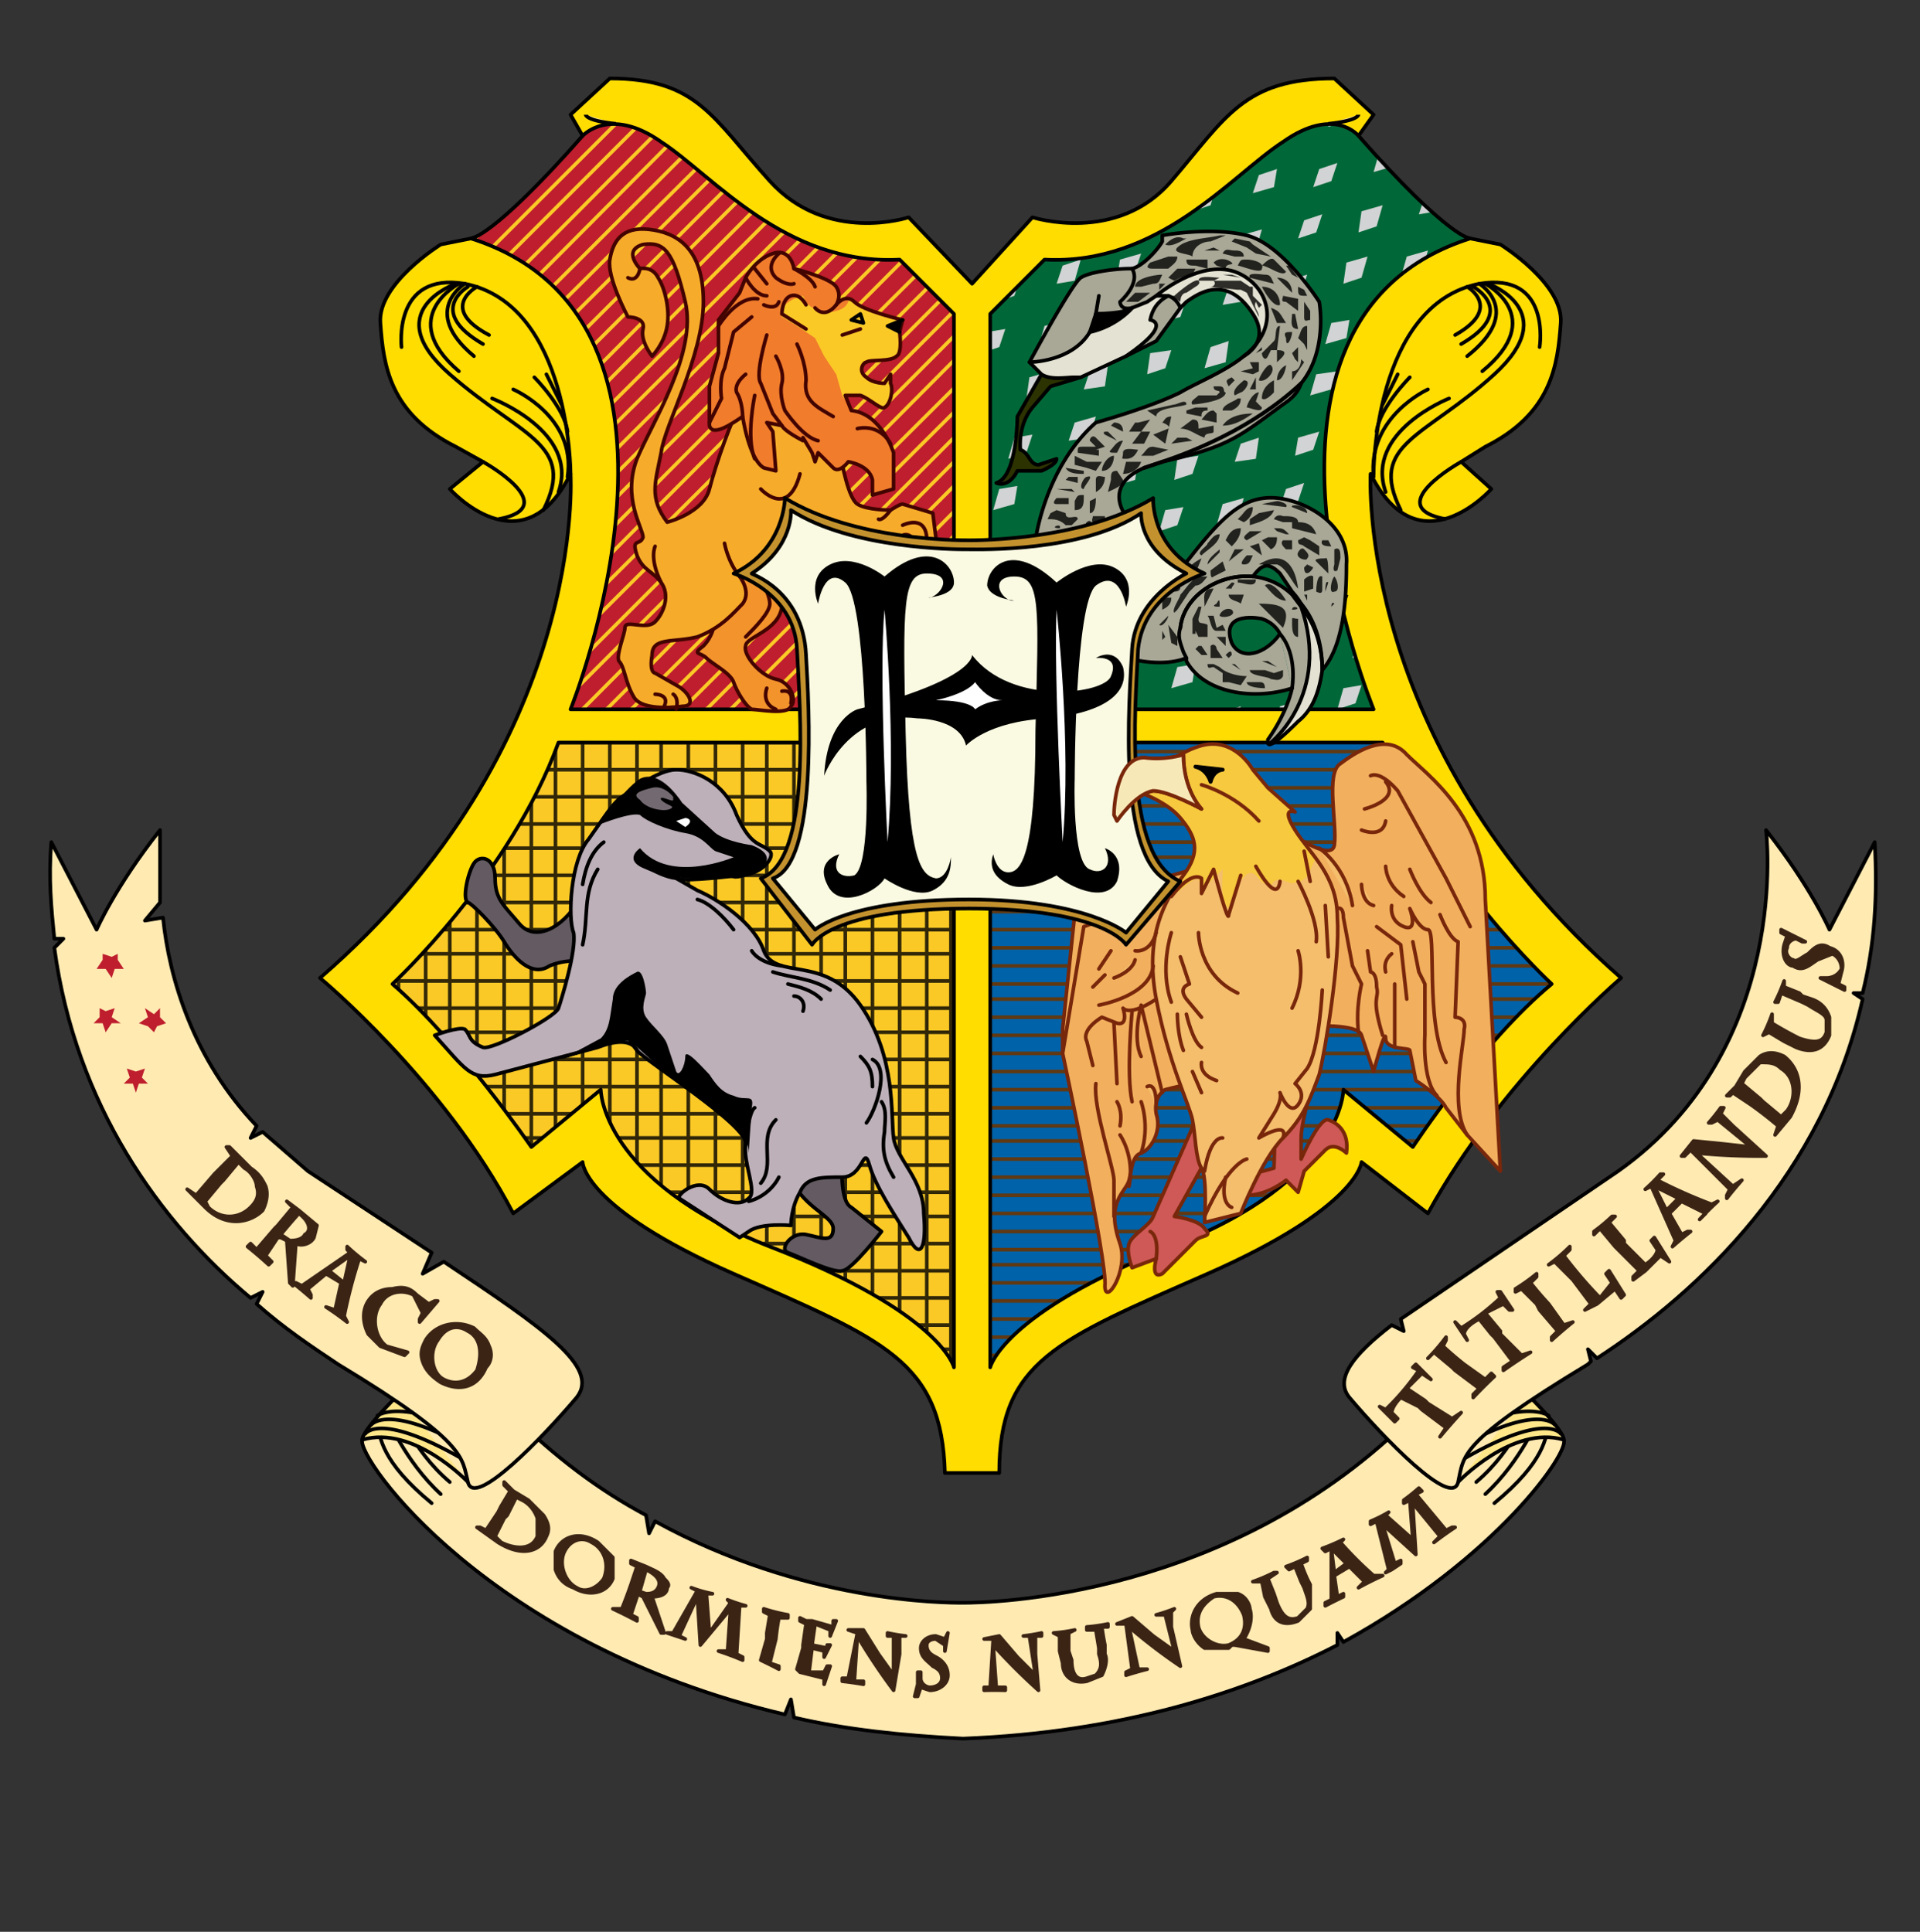 <svg xmlns="http://www.w3.org/2000/svg" xmlns:xlink="http://www.w3.org/1999/xlink" width="636" height="640">
  <rect width="100%" height="100%" fill="#333333" stroke="none"/>
  <switch>
    <g>
      <g stroke="#000" stroke-width="1.2" stroke-miterlimit="10">
        <path fill="#FD0" stroke-linecap="round" stroke-linejoin="round" d="M454 157c16 32 40 5 40 5l-10-9 8-5c22-11 24-27 25-41 1-13-20-26-20-26l-10-2c-11-2-37-34-37-34l5-7-13-12c-30 0-36 13-54 34s-46 12-46 12l-20 22-21-22s-27 9-46-12-24-34-53-34l-13 12 4 7s-26 32-37 34l-10 2s-21 13-20 26c1 14 3 30 25 41l9 5-11 9s24 27 40-5c0 0 6 90-83 167 0 0 41 34 64 78l23-17s0 15 50 37 69 29 70 66h18c0-37 19-44 69-66s51-37 51-37l22 17c24-44 64-78 64-78-88-77-83-167-83-167z"/>
        <path fill="none" stroke-linecap="round" stroke-linejoin="round" d="M189 157s0-56-35-63c-24-4-21 21-21 21"/>
        <path fill="none" d="M160 153s27 15 5 19"/>
        <path fill="none" stroke-linecap="round" stroke-linejoin="round" d="M151 94s-26 9-2 30 42 23 31 45"/>
        <g fill="none" stroke-linecap="round" stroke-linejoin="round">
          <path d="M152 94s-21 11 0 29M154 94s-15 9 3 24M155 95s-14 8 5 19M158 95s-13 7 4 16M163 132s29 11 22 31M170 129s21 9 18 29M177 125s10 10 11 18M181 124l5 10"/>
        </g>
        <path fill="#FFE89B" d="M194 38s0 2 10 3"/>
        <path fill="none" stroke-linecap="round" stroke-linejoin="round" d="M455 157s0-56 35-63c24-4 20 21 20 21"/>
        <path fill="none" d="M484 153s-27 15-5 19"/>
        <path fill="none" stroke-linecap="round" stroke-linejoin="round" d="M493 94s25 9 2 30-42 23-31 45"/>
        <g fill="none" stroke-linecap="round" stroke-linejoin="round">
          <path d="M492 94s21 11-1 29M490 94s15 9-4 24M488 95s15 8-4 19M486 95s12 7-4 16M480 132s-28 11-21 31M473 129s-20 9-18 29M467 125s-10 10-11 18M463 124l-5 10"/>
        </g>
        <path fill="#FFE89B" d="M450 38s0 2-10 3"/>
      </g>
      <defs>
        <path id="a" d="M458 246H328v207s4-18 60-40c57-22 57-52 57-52l23 19s23-35 46-54c0 0-39-36-56-80z"/>
      </defs>
      <defs>
        <path id="b" d="M458 246H328v207s4-18 60-40c57-22 57-52 57-52l23 19s23-35 46-54c0 0-39-36-56-80z"/>
      </defs>
      <use xlink:href="#b" overflow="visible" fill="#0062A9"/>
      <clipPath id="c">
        <use xlink:href="#b" overflow="visible"/>
      </clipPath>
      <g clip-path="url(#c)" fill="none" stroke="#603913" stroke-width="1.2" stroke-miterlimit="10">
        <path d="M550 214H241M550 220H241M550 226H241M550 232H241M550 238H241M550 243H241M550 249H241M550 255H241M550 261H241M550 267H241M550 273H241M550 279H241M550 284H241M550 290H241M550 296H241M550 302H241M550 308H241M550 314H241M550 320H241M550 326H241M550 331H241M550 337H241M550 343H241M550 349H241M550 355H241M550 361H241M550 367H241M550 373H241M550 378H241M550 384H241M550 390H241M550 396H241M550 402H241M550 408H241M550 414H241M550 419H241M550 425H241M550 431H241M550 437H241M550 443H241M550 449H241M550 455H241"/>
      </g>
      <use xlink:href="#b" overflow="visible" fill="none" stroke="#000" stroke-width="1.2" stroke-linecap="round" stroke-linejoin="round" stroke-miterlimit="10"/>
      <defs>
        <path id="d" d="M458 246H328v207s4-18 60-40c57-22 57-52 57-52l23 19s23-35 46-54c0 0-39-36-56-80z"/>
      </defs>
      <defs>
        <path id="e" d="M185 246h131v207s-4-18-61-40c-56-22-56-52-56-52l-23 19s-24-35-46-54c0 0 39-36 55-80z"/>
      </defs>
      <defs>
        <path id="f" d="M185 246h131v207s-4-18-61-40c-56-22-56-52-56-52l-23 19s-24-35-46-54c0 0 39-36 55-80z"/>
      </defs>
      <use xlink:href="#f" overflow="visible" fill="#FBC926"/>
      <clipPath id="g">
        <use xlink:href="#f" overflow="visible"/>
      </clipPath>
      <g opacity=".8" clip-path="url(#g)" fill="none" stroke="#000" stroke-width="1.2" stroke-miterlimit="10">
        <path d="M71 203h271v271H71zM71 465h271M71 456h271M71 447h271M71 439h271M71 430h271M71 421h271M71 412h271M71 403h271M71 395h271M71 386h271M71 377h271M71 369h271M71 360h271M71 351h271M71 342h271M71 334h271M71 325h271M71 316h271M71 308h271M71 299h271M71 290h271M71 281h271M71 273h271M71 264h271M71 255h271M71 246h271M71 238h271M71 229h271M71 220h271M71 211h271M333 203v270M324 203v270M315 203v270M307 203v270M298 203v270M289 203v270M280 203v270M272 203v270M263 203v270M254 203v270M246 203v270M237 203v270M228 203v270M219 203v270M211 203v270M202 203v270M193 203v270M184 203v270M176 203v270M167 203v270M158 203v270M149 203v270M141 203v270M132 203v270M123 203v270M115 203v270M106 203v270M97 203v270M88 203v270M80 203v270"/>
      </g>
      <use xlink:href="#f" overflow="visible" fill="none" stroke="#000" stroke-width="1.2" stroke-linecap="round" stroke-linejoin="round" stroke-miterlimit="10"/>
      <defs>
        <path id="h" d="M185 246h131v207s-4-18-61-40c-56-22-56-52-56-52l-23 19s-24-35-46-54c0 0 39-36 55-80z"/>
      </defs>
      <path fill="none" stroke="#000" stroke-width="1.3" stroke-linejoin="round" stroke-miterlimit="10" d="M418 230s18-1 28-33"/>
      <path fill="#635B61" stroke="#000" stroke-width="1.2" stroke-linecap="round" stroke-linejoin="round" stroke-miterlimit="10" d="M196 319s-7-2-14 1c-6 4-12-3-15-8s-11-13-12-13c-2-1 0-10 2-13s7-2 7 5 3 9 8 15 14 2 20-8M279 385s-1 13 3 15l10 8s-10 13-13 13c-3 1-15-5-18-6s1-7 6-6 9 3 9-2-14-8-15-22"/>
      <path fill="#BDB0B8" stroke="#000" stroke-width="1.2" stroke-linecap="round" stroke-linejoin="round" stroke-miterlimit="10" d="M144 343s8-3 10-2c2 2 1 4 6 6 3 1 24-10 25-13s6-19 5-25c-2-5-1-24 5-31 5-7 8-12 11-14s12-9 18-9 16 4 20 15c5 11 8 9 11 12 2 2-3 8-10 8-9 1-19 2-21 1l7 4c7 3 19 11 22 20 4 10 20 1 32 18s10 37 11 44 10 14 10 25c1 11-1 16-5 8-5-8-11-17-13-24s-2 4-9 4-12 0-14 5c-3 5-3 11-3 11s-10-1-14 2l-3 2-20-13c-1-1 6-7 10-3s10 6 13 3c3-2-2-12-1-18s-34-28-36-31c-2-4-8-3-13-1l-34 9c-8 2-10-2-20-13z"/>
      <path fill="#BFAE99" stroke="#000" stroke-width="1.2" stroke-linecap="round" stroke-linejoin="round" stroke-miterlimit="10" d="M211 348c-8-10-4-21-4-21"/>
      <path fill="none" stroke="#000" stroke-width="1.2" stroke-linecap="round" stroke-linejoin="round" stroke-miterlimit="10" d="M250 367c-2 1-3 12-3 12M225 291c-6 0-14-6-14-6M249 315s2 4 10 5M193 313c2-9 0-17 5-25M193 293c1-6 3-11 7-14M231 298c4 1 9 6 12 10M256 322c6 2 13 2 19 6M261 326c4 1 8 2 11 5M263 330c2 0 4 2 3 5M248 398c4-1 8-4 10-8M252 392c5-6-1-15 5-21M292 365c2 3 1 7 1 10-1 6 0 10 3 15M287 372c3-4 8-18 2-21M285 350c3 3 4 5 4 10"/>
      <path fill="#FFF" stroke="#000" stroke-width="1.2" stroke-linecap="round" stroke-linejoin="round" stroke-miterlimit="10" d="M208 336c0-4 1-7 3-10"/>
      <path d="M249 280s-8-1-12-4l-11-10c-2-3-8-11-14-8-6 4-13 15-13 15s10-4 13-3c2 2 9 5 15 6s8 5 10 6l6 2s-21 9-31-3c0 0-6 4 2 7 11 5 26 2 29 3s19-6 6-11z"/>
      <path fill="#736A71" d="M223 264s-3-4-7-3-7 2-4 4c2 3 8 4 10 3s-1-1-3-3c-1-2 4 1 4 0v-1z"/>
      <path fill="#FFF" d="M227 274l-3-2 3-1c1 0 3 1 0 3"/>
      <path d="M248 382l1-15c1-5-2-2-6-4-4-1-6-4-8-7-2-2-8-9-8-6s-2 7-3 5l-3-9c-1-3-5-6-7-9s0-7 0-8-1-8-3-7-8 4-8 9c-1 6-1 10-4 13l-13 7 16-5c3-1 7-2 8 0l10 9 19 14c3 2 9 7 9 13z"/>
      <path fill="none" stroke="#000" stroke-width="1.3" stroke-linejoin="round" stroke-miterlimit="10" d="M350 157s-10 26-1 32"/>
      <g>
        <defs>
          <path id="i" d="M193 45s9-10 26 2c17 11 41 41 79 39l18 18v131H189s52-129-33-156c0 0 7 0 37-34z"/>
        </defs>
        <defs>
          <path id="j" d="M193 45s9-10 26 2c17 11 41 41 79 39l18 18v131H189s52-129-33-156c0 0 7 0 37-34z"/>
        </defs>
        <use xlink:href="#j" overflow="visible" fill="#BE1E2D"/>
        <clipPath id="k">
          <use xlink:href="#j" overflow="visible"/>
        </clipPath>
        <g clip-path="url(#k)" fill="#FBC926" stroke="#FBC926" stroke-width="1.2" stroke-miterlimit="10">
          <path d="M290-79L72 140M294-75L76 144M299-70L80 148M303-66L84 152M307-62L89 156M311-58L93 160M315-54L97 165M319-50L101 169M324-46L105 173M328-41L109 177M332-37L113 181M336-33L118 185M340-29L122 189M344-25L126 194M348-21L130 198M353-16L134 202M357-12L138 206M361-8L143 210M365-4L147 214M369 0L151 218M373 4L155 223M377 8L159 227M382 13L163 231M386 17L167 235M390 21L172 239M394 25L176 243M398 29L180 248M402 33L184 252M407 38L188 256M411 42L192 260M415 46L197 264M419 50L201 268M423 54L205 272M427 58L209 277M431 62L213 281M436 67L217 285M440 71L221 289M444 75L226 293M448 79L230 297M452 83L234 302M456 87L238 306M461 91L242 310"/>
        </g>
        <use xlink:href="#j" overflow="visible" fill="none" stroke="#000" stroke-width="1.2" stroke-linecap="round" stroke-linejoin="round" stroke-miterlimit="10"/>
        <g>
          <defs>
            <path id="l" d="M193 45s9-10 26 2c17 11 41 41 79 39l18 18v131H189s52-129-33-156c0 0 7 0 37-34z"/>
          </defs>
        </g>
      </g>
      <g>
        <defs>
          <path id="m" d="M299 106s-13-3-16-6-6 1-6 1 2-3 0-6-14-6-14-6-1-7-7-5-9 8-9 8l-2 5-7 9v11l-3 11v13c1 4 8-1 11-3 0 0 2 14 7 17l4 1-1-13-2-3 5 1c1 2 7 5 7 5v-1l3 5 1 3 1-3 5 5c2 2 5-2 5-2s7 1 8 6v5l7-2v-12s-4-13-14-14l-2-5h5c3 1 7 5 8 4 2-1 3-6 2-8v-3l-2 3s-4 0-6-2c-3-2-1-5 0-5 1-1 8 0 10-2 2-1 1-8 1-8l1-4z"/>
        </defs>
        <path fill="#F3932C" stroke="#430400" stroke-width="1.2" stroke-linecap="round" stroke-linejoin="round" stroke-miterlimit="10" d="M237 204s0 6-4 10c-4 3-1 2 1 4s8 5 9 8 4 8 6 9c2 0 12 2 13-1 2-2 0-8-5-9s-11-8-10-11c0-3 11-5 12-13 1-9-8-20-8-20"/>
        <path fill="none" stroke="#430400" stroke-width="1.2" stroke-linecap="round" stroke-linejoin="round" stroke-miterlimit="10" d="M249 186s6 10 6 14c0 3-5 8-8 11"/>
        <path fill="#F6AC2A" stroke="#430400" stroke-width="1.2" stroke-linecap="round" stroke-linejoin="round" stroke-miterlimit="10" d="M226 234s-13 2-16-3-3-10-5-12c-1-2 2-9 2-11 0-3 7 1 10-2s5-9 2-13-6-4-8-9c-2-6 1-3 2-6 0-3-7-13-2-26 5-12 20-35 16-52s-7-20-14-19c-7 2-1 8-1 8s4-1 6 3c2 3 4 10 3 16s-5 10-5 10-4-5-3-9-5-4-5-4-7-13-6-19 4-11 13-10 18 6 18 24-13 41-14 50c-2 10-4 15 2 23 0 0 12-3 14-11s8-25 10-27 18 0 18 0 15 9 15 14c1 5 3 16 6 18s11 2 11 2 3-2 4-2l10 3 1 8c1 2-4 2-8 0 0 0-1 4-4 3s-12-4-19-4-18-5-18-5-8 14-11 16l-5 3s4 5 1 9c-3 3-7 8-15 11-8 2-15 0-15 6-1 6 1 6 1 6l7 4c4 2 7 7 2 7z"/>
        <path fill="none" stroke="#430400" stroke-width="1.2" stroke-linecap="round" stroke-linejoin="round" stroke-miterlimit="10" d="M217 181s-2 4 2 12M240 180s1 6 5 11M217 230s5 0 3 4M223 230s2 1 1 5M254 228s-2 5 3 7M259 229s4-1 3 4M252 162s9 10 13-5M291 172s1 1 4-3M299 174s8-4 8 5M298 178s2-2 4 0M208 92s3 2 4-3"/>
        <defs>
          <path id="n" d="M299 106s-13-3-16-6-6 1-6 1 2-3 0-6-14-6-14-6-1-7-7-5-9 8-9 8l-2 5-7 9v11l-3 11v13c1 4 8-1 11-3 0 0 2 14 7 17l4 1-1-13-2-3 5 1c1 2 7 5 7 5v-1l3 5 1 3 1-3 5 5c2 2 5-2 5-2s7 1 8 6v5l7-2v-12s-4-13-14-14l-2-5h5c3 1 7 5 8 4 2-1 3-6 2-8v-3l-2 3s-4 0-6-2c-3-2-1-5 0-5 1-1 8 0 10-2 2-1 1-8 1-8l1-4z"/>
        </defs>
        <use xlink:href="#n" overflow="visible" fill="#FBC926"/>
        <clipPath id="o">
          <use xlink:href="#n" overflow="visible"/>
        </clipPath>
        <path clip-path="url(#o)" fill="#F07C2C" d="M229 137c2 9 6 16 15 20s18 5 26 8c11 3 42 13 41-8 0-5-2-13-7-16-3-3-8-2-12-3l-8-4c-2 0-4-1-5-3l-2-7-4-6-3-6-6-4-5-3c-1-3 2-5 4-6l3-1 1 2c2 3 7 4 10 3 8-2 3-11 0-15-7-8-16-13-26-9-15 5-22 22-23 37-1 8 0 18 5 25"/>
        <use xlink:href="#n" overflow="visible" fill="none" stroke="#430400" stroke-width="1.2" stroke-linecap="round" stroke-linejoin="round" stroke-miterlimit="10"/>
        <path fill="none" stroke="#430400" stroke-width="1.2" stroke-linecap="round" stroke-linejoin="round" stroke-miterlimit="10" d="M270 102s3 4 7-1M263 89s6 3 7 6M247 92s3 6 7 6M235 140l4-8s-1-6 1-10l3-12 6-5M238 108s6-10 13-9M258 84s-5 4-1 8c4 3 6 2 6 2M250 89l4 5M254 111s-4 13-2 16l4 10 3 4M247 124s-4 3-3 6c2 3 2 8 2 8M250 131s-3 14 0 21M267 101s-2-4-5-3-3 6-3 6l8 5M257 118s3 5 2 9 1 9 1 9 6 9 11 10M284 142s7-2 11 5M264 114s3 6 3 12c-1 7 4 9 9 12M253 101s4 2 5-1"/>
        <path fill="none" stroke="#000" stroke-width="1.2" stroke-linecap="round" stroke-linejoin="round" stroke-miterlimit="10" d="M282 106l3-2 1 3-4-1z"/>
        <path fill="none" stroke="#430400" stroke-width="1.2" stroke-linecap="round" stroke-linejoin="round" stroke-miterlimit="10" d="M279 111l6-2"/>
        <path stroke="#000" stroke-width="1.2" stroke-linecap="round" stroke-linejoin="round" stroke-miterlimit="10" d="M299 106l-5 2 4 2"/>
        <g>
          <defs>
            <path id="p" d="M299 106s-13-3-16-6-6 1-6 1 2-3 0-6-14-6-14-6-1-7-7-5-9 8-9 8l-2 5-7 9v11l-3 11v13c1 4 8-1 11-3 0 0 2 14 7 17l4 1-1-13-2-3 5 1c1 2 7 5 7 5v-1l3 5 1 3 1-3 5 5c2 2 5-2 5-2s7 1 8 6v5l7-2v-12s-4-13-14-14l-2-5h5c3 1 7 5 8 4 2-1 3-6 2-8v-3l-2 3s-4 0-6-2c-3-2-1-5 0-5 1-1 8 0 10-2 2-1 1-8 1-8l1-4z"/>
          </defs>
        </g>
      </g>
      <g>
        <defs>
          <path id="q" d="M450 45s-8-10-25 2c-17 11-41 41-79 39l-18 18v131h127s-53-129 32-156c0 0-7 0-37-34z"/>
        </defs>
        <defs>
          <path id="r" d="M450 45s-8-10-25 2c-17 11-41 41-79 39l-18 18v131h127s-53-129 32-156c0 0-7 0-37-34z"/>
        </defs>
        <use xlink:href="#r" overflow="visible" fill="#006838"/>
        <clipPath id="s">
          <use xlink:href="#r" overflow="visible"/>
        </clipPath>
        <g clip-path="url(#s)">
          <path fill="#D1D3D4" d="M398-9l-2 7 7-2 1-7zM413 6l-2 6 6-2 2-6zM427 21l-1 6 6-2 2-6zM442 35l-2 7 7-2 2-6zM457 50l-2 7 7-2 1-7zM472 65l-2 6 6-1 2-7zM486 80l-1 6 6-2 2-6zM501 94l-2 7 7-2 2-6zM516 109l-2 7 7-2 1-7zM531 124l-2 6 6-1 2-7zM545 139l-1 6 6-2 2-6zM560 153l-2 7 7-2 2-6zM575 168l-2 7 7-2 1-7zM590 183l-2 6 6-1 2-7zM604 198l-1 6 6-2 2-6zM378-4l-2 7 6-2 2-6zM392 11l-2 7 7-2 2-7zM407 26l-2 6 7-1 2-7zM422 41l-2 6 7-2 1-6zM437 56l-2 6 6-2 2-6zM451 70l-1 7 6-2 2-7zM466 85l-2 7 7-2 2-7zM481 100l-2 6 7-2 1-6zM496 115l-2 6 6-2 2-6zM510 129l-1 7 6-2 2-6zM525 144l-2 7 7-2 2-7zM540 159l-2 6 7-1 1-7zM555 174l-2 6 6-2 2-6zM569 188l-1 7 6-2 2-6zM584 203l-2 7 7-2 2-7zM373 13l-2 7 6-2 2-6zM387 28l-1 7 6-2 2-7zM402 43l-2 6 7-1 2-7zM417 58l-2 6 7-2 1-6zM432 73l-2 6 6-2 2-6zM446 87l-1 7 6-2 2-7zM461 102l-2 7 7-2 2-7zM476 117l-2 6 7-2 1-6zM491 132l-2 6 6-2 2-6zM506 146l-2 7 6-2 2-6zM520 161l-2 7 7-2 2-7zM535 176l-2 6 7-1 2-7zM550 191l-2 6 6-2 2-6zM565 205l-2 7 6-2 2-6zM579 220l-1 7 6-2 2-7zM352 19l-1 6 6-1 2-7zM367 34l-2 6 7-2 2-6zM382 48l-2 7 7-2 1-6zM397 63l-2 7 6-2 2-7zM411 78l-1 6 6-1 2-7zM426 93l-2 6 7-2 2-6zM441 107l-2 7 7-2 1-6zM456 122l-2 7 6-2 2-7zM470 137l-1 7 6-2 2-7zM485 152l-2 6 7-2 2-6zM500 167l-2 6 7-2 1-6zM515 181l-2 7 6-2 2-6zM529 196l-1 7 6-2 2-7zM544 211l-2 6 7-1 2-7zM559 226l-2 6 7-2 1-6zM347 36l-1 6 6-1 2-7zM362 51l-2 6 7-2 2-6zM377 65l-2 7 7-2 1-6zM392 80l-2 7 6-2 2-7zM407 95l-2 6 6-1 2-7zM421 110l-2 6 7-2 2-6zM436 124l-2 7 7-2 2-6zM451 139l-2 7 6-2 2-7zM466 154l-2 7 6-2 2-7zM480 169l-1 6 6-2 2-6zM495 184l-2 6 7-2 2-6zM510 198l-2 7 7-2 1-6zM525 213l-2 7 6-2 2-7zM539 228l-1 6 6-1 2-7zM554 243l-2 6 7-2 2-6zM327 41l-2 7 7-2 2-6zM342 56l-2 7 7-2 1-7zM357 71l-2 6 6-1 2-7zM371 86l-1 6 6-2 2-6zM386 100l-2 7 7-2 2-6zM401 115l-2 7 7-2 1-7zM416 130l-2 6 6-1 2-7zM430 145l-1 6 6-2 2-6zM445 159l-2 7 7-2 2-6zM460 174l-2 7 7-2 1-7zM475 189l-2 6 6-1 2-7zM489 204l-1 6 6-2 2-6zM504 219l-2 6 7-2 2-6zM519 233l-2 7 7-2 1-7zM534 248l-2 7 6-2 2-7zM322 58l-2 7 7-2 2-6zM337 73l-2 7 7-2 2-7zM352 88l-2 6 6-1 2-7zM367 103l-2 6 6-2 2-6zM381 117l-1 7 6-2 2-6zM396 132l-2 7 7-2 2-7zM411 147l-2 6 7-1 1-7zM426 162l-2 6 6-2 2-6zM440 176l-1 7 6-2 2-6zM455 191l-2 7 7-2 2-7zM470 206l-2 6 7-1 1-7zM485 221l-2 6 6-2 2-6zM499 236l-1 6 6-2 2-6zM514 250l-2 7 7-2 2-7zM529 265l-2 7 7-2 1-7zM302 64l-2 6 7-1 1-7zM317 79l-2 6 6-2 2-6zM331 93l-1 7 6-2 2-6zM346 108l-2 7 7-2 2-7zM361 123l-2 6 7-1 1-7zM376 138l-2 6 6-2 2-6zM390 152l-1 7 6-2 2-6zM405 167l-2 7 7-2 2-7zM420 182l-2 6 7-1 1-7zM435 197l-2 6 6-2 2-6zM450 211l-2 7 6-2 2-6zM464 226l-2 7 7-2 2-7zM479 241l-2 6 7-1 2-7zM494 256l-2 6 7-2 1-6zM509 270l-2 7 6-2 2-6zM297 81l-2 6 7-1 2-7zM312 96l-2 6 7-2 1-6zM327 110l-2 7 6-2 2-6zM341 125l-1 7 6-2 2-7zM356 140l-2 6 7-1 2-7zM371 155l-2 6 7-2 1-6zM386 169l-2 7 6-2 2-6zM400 184l-1 7 6-2 2-7zM415 199l-2 6 7-1 2-7zM430 214l-2 6 7-2 1-6zM445 228l-2 7 6-2 2-6zM459 243l-1 7 6-2 2-7zM474 258l-2 6 7-1 2-7zM489 273l-2 6 7-2 1-6zM504 287l-2 7 6-2 2-6zM277 86l-2 7 6-2 2-6zM291 101l-1 7 6-2 2-7zM306 116l-2 6 7-1 2-7zM321 131l-2 6 7-2 1-6zM336 145l-2 7 6-2 2-6zM351 160l-2 7 6-2 2-7zM365 175l-2 6 7-1 2-7zM380 190l-2 6 7-2 2-6zM395 204l-2 7 7-2 1-6zM410 219l-2 7 6-2 2-7zM424 234l-1 6 6-1 2-7zM439 249l-2 6 7-2 2-6zM454 263l-2 7 7-2 1-6zM469 278l-2 7 6-2 2-7zM483 293l-1 6 6-1 2-7zM272 103l-2 7 7-2 1-6zM287 118l-2 7 6-2 2-7zM301 133l-1 6 6-1 2-7zM316 148l-2 6 7-2 2-6zM331 162l-2 7 7-2 1-6zM346 177l-2 7 6-2 2-7zM360 192l-1 6 6-1 2-7zM375 207l-2 6 7-2 2-6zM390 221l-2 7 7-2 1-6zM405 236l-2 7 6-2 2-7zM419 251l-1 6 6-1 2-7zM434 266l-2 6 7-2 2-6zM449 280l-2 7 7-2 1-6zM464 295l-2 7 6-2 2-7zM479 310l-2 6 6-1 2-7zM252 109l-2 6 6-2 2-6zM266 124l-1 6 6-2 2-6zM281 138l-2 7 7-2 2-6zM296 153l-2 7 7-2 1-7zM311 168l-2 6 6-1 2-7zM325 183l-1 6 6-2 2-6zM340 197l-2 7 7-2 2-6zM355 212l-2 7 7-2 1-7zM370 227l-2 6 6-1 2-7zM384 242l-1 6 6-2 2-6zM399 256l-2 7 7-2 2-6zM414 271l-2 7 7-2 1-7zM429 286l-2 6 6-1 2-7zM443 301l-1 6 6-2 2-6zM458 315l-2 7 7-2 2-6zM247 126l-2 6 6-2 2-6zM261 141l-1 6 6-2 2-6zM276 155l-2 7 7-2 2-6zM291 170l-2 7 7-2 1-7zM306 185l-2 6 6-1 2-7zM320 200l-1 6 6-2 2-6zM335 214l-2 7 7-2 2-6zM350 229l-2 7 7-2 1-7zM365 244l-2 6 6-1 2-7zM380 259l-2 6 6-2 2-6zM394 273l-2 7 7-2 2-6zM409 288l-2 7 7-2 2-7zM424 303l-2 6 6-1 2-7zM439 318l-2 6 6-2 2-6zM453 332l-1 7 6-2 2-6zM226 131l-1 7 6-2 2-7zM241 146l-2 6 7-1 2-7zM256 161l-2 6 7-2 1-6zM271 176l-2 6 6-2 2-6zM285 190l-1 7 6-2 2-7zM300 205l-2 7 7-2 2-7zM315 220l-2 6 7-2 1-6zM330 235l-2 6 6-2 2-6zM344 249l-1 7 6-2 2-6zM359 264l-2 7 7-2 2-7zM374 279l-2 6 7-1 1-7zM389 294l-2 6 6-2 2-6zM403 308l-1 7 6-2 2-6zM418 323l-2 7 7-2 2-7zM433 338l-2 6 7-1 1-7z"/>
        </g>
        <use xlink:href="#r" overflow="visible" fill="none" stroke="#000" stroke-width="1.2" stroke-linecap="round" stroke-linejoin="round" stroke-miterlimit="10"/>
        <g>
          <defs>
            <path id="t" d="M450 45s-8-10-25 2c-17 11-41 41-79 39l-18 18v131h127s-53-129 32-156c0 0-7 0-37-34z"/>
          </defs>
        </g>
      </g>
      <g>
        <path fill="#2C3300" stroke="#000" stroke-width="1.2" stroke-linecap="round" stroke-linejoin="round" stroke-miterlimit="10" d="M358 125v0l-10 3-6 7c-5 6-4 14-4 14 3 1 3 5 6 5l6-2c0 2-5 4-5 4h-8c-3 6-7 4-7 4 7-2 7-22 7-22l8-14c3 2 8 1 11 1h2z"/>
        <path fill="#A9A897" d="M423 165c10 1 24 9 23 22 0 12-1 27-8 35 0-8-2-16-7-22l-3-4-4-6c-4-4-6-3-9 1-12-1-23 7-24 17a15 15 0 002 10c-5 2-12 2-20 0-40-14-30-39-30-39s3-24 20-39c0 0 18-5 28-10 5-3 15-7 21-12 13-10 8-24-3-28-12-4-26 8-26 8l-3 2-5 2c-4 1-4-2-4-2s7-6 4-11c4-1 9-7 10-9v-2s16-3 28 0 24 22 24 22 3 16-6 27c-16 15-37 23-46 26l-6 2c-14 6-6 16-6 16s10 28 21 14 18-21 29-20z"/>
        <path fill="#E4E2D2" d="M431 201c5 6 7 14 7 21-1 7-3 13-8 17-9 9-10 8-10 7h1s20-16 10-45z"/>
        <path fill="#A9A897" d="M431 201c10 29-10 45-10 45h-1v-1s6-8 8-17c-12 4-29 2-35-9v-1l-1-2c-1-3-2-5-1-8 1-10 12-18 24-17a24 24 0 0113 6l3 4zm-3 27s2-11-4-18l4 18zm-4-18c-1-2-3-4-6-5 0 0-14-3-10 8 3 6 11 4 16-3z"/>
        <path fill="#A9A897" d="M424 210c6 7 4 18 4 18l-4-18zM431 127c-1 3-3 5-6 7-15 11-18 14-40 19 9-3 30-11 46-26z"/>
        <path fill="#E4E2D2" d="M387 98h-4s14-12 26-8c11 4 16 18 3 28 5-3 7-8 3-14-9-14-19-6-22-4l-2 2s-1-3-4-4z"/>
        <path fill="#A9A897" d="M393 218l-1-2c-1-2-2-5-1-8a15 15 0 002 10zM391 102l-8 11-10 5c16-11 8-12 8-12 1-5 4-7 6-8 3 1 4 4 4 4z"/>
        <path fill="#E4E2D2" d="M387 98h-4l-3 2-5 2s-5 6-14 8c-6 10-20 10-20 10l4 4c3 2 8 1 11 1h2l15-7c16-11 8-12 8-12 1-5 4-7 6-8z"/>
        <path fill="#A9A897" d="M363 104l-2 6c-6 10-20 10-20 10s14-27 17-28a60 60 0 0117-3c3 5-4 11-4 11s0 3 4 2c-2 2-12 2-12 2z"/>
        <path d="M375 102s-5 6-14 8l2-6s10 0 12-2zM361 110l2-6-2 6z"/>
        <g fill="none" stroke="#000" stroke-linecap="round" stroke-linejoin="round" stroke-miterlimit="10">
          <path stroke-width="1.2" d="M393 218v1c6 11 23 13 35 9-2 9-8 17-8 17v1c0 1 1 2 10-7 5-4 7-10 8-17 0-7-2-15-7-21l-3-4a22 22 0 00-13-6c-12-1-23 7-24 17"/>
          <path stroke-width="1.2" d="M408 213c-4-11 10-8 10-8 3 1 5 3 6 5-5 7-13 9-16 3zM428 228s2-11-4-18"/>
          <path stroke-width="1.3" d="M375 102s0 0 0 0-5 6-14 8M363 104s10 0 12-2"/>
          <path stroke-width="1.2" d="M391 102s-1-3-4-4h-4l-3 2-5 2c-4 1-4-2-4-2s7-6 4-11c0 0 0 0 0 0"/>
          <path stroke-width="1.2" d="M383 98s14-12 26-8c11 4 16 18 3 28"/>
          <path stroke-width="1.2" d="M387 98s0 0 0 0c-2 1-5 3-6 8 0 0 8 1-8 12M421 246s20-16 10-45v-1"/>
          <path stroke-width="1.3" d="M385 153c9-3 30-11 46-26M379 155l6-2"/>
          <path stroke-width="1.2" d="M341 120s14 0 20-10h0l2-6 1-6"/>
          <path stroke-width="1.2" d="M385 153s0 0 0 0c22-5 25-8 40-19 3-2 5-4 6-7h0c9-11 6-27 6-27s-12-19-24-22-28 0-28 0v2c-1 2-6 8-10 9h-1c-4 0-13 1-16 3s-17 28-17 28l4 4c3 2 8 1 11 1h2l15-7 10-5 8-11 2-2c3-2 13-10 22 4 4 6 2 11-3 14-6 5-16 9-21 12-10 5-28 10-28 10-17 15-20 39-20 39s-10 25 30 39c8 2 15 2 20 0 0 0 0 0 0 0l-1-2c-1-3-2-5-1-8 1-10 12-18 24-17 3-4 5-5 9-1l4 6a25 25 0 013 4c5 6 7 14 7 22 7-8 8-23 8-35 1-13-13-21-23-22-11-1-18 6-29 20s-21-14-21-14-8-10 6-16l6-2"/>
          <path stroke-width="1.3" d="M385 153s0 0 0 0"/>
        </g>
        <g opacity=".8">
          <path d="M384 249h0zM351 175c-4 0 1-2 0 0zM357 172l-2 2h-2c-2-2-4-2-6-2l1-2 2-1 3 1c0 3 4 0 4 2zM361 146c0-1 1-2 2-1l3 3-3 1h1v2l-7-1c0-2 0-2 2-2h4l-2-2s2 0 0 0zM375 140h2l4-1-3 4h3l-2 4h-4l3-4h-4l2-3h-1zM402 128h2c2 0 1 2 2 2 0 3-10 4-11 4-1-1 1-2 2-3h6l1-1c0-1-2 0-2-2 0 0 0 1 0 0zM409 126l-2 2c-1-2-1-2 1-3l1 1zM414 120h3v3l-2 1-4-1 4-1-1-2zM397 93c0-2 5-1 7-1l-2 1h9l3 2h1v3l-1-1v-1 1l4 4-1 1-1-2c-1 2 1 3 1 5l-4-8a25 25 0 00-2-1h-1l-9-1c1 0 2-1 1-2h-5s4 0 0 0zM381 97l-4 3h-4l3-3h5zM376 95c0-3 7-4 9-4-1 2-1 3-3 3l-4 1h-2c0-2 0 0 0 0zM384 96v-2h2l-2 2zM424 101c-2 1-5-4-6-6 4 0 6 3 6 6 0 0 0-3 0 0zM423 92c3 0 5 2 5 5l-5-5s1 3 0 0zM414 92c-1-2 4-1 5-1 2 0 2 1 3 3l-8-2zM418 89c0 2-7-1-8-1 1-2 1-2 3-2s6 1 5 3zM411 92l-6-1h3l3 1zM412 85h-3l-4-1c1-2 2-1 4-1 1 0 3 0 3 2zM408 87c1 1-2 0-2 2l-3-1-1-1c2-2 5-1 6 0zM404 83h-5l3-1 2 1zM400 86v3l-4-1c-2 0-3 0-3-2h7zM396 89l-1 2-4 1-2 1-2-1 3-3h6z"/>
          <path d="M389 98c1-1 7-6 8-5s-1 2-1 2l-3 2c-1 0-2 1-2 3l-3-2h1c4-3 0 0 0 0zM431 119l1 1-4 6v-3c2 0 3-2 3-4 0 0 0 2 0 0zM428 117l2-2v5l-1-1-1-2zM430 112c1-2 1-4 3-4v8l-1-2-2-2c1-2 1 0 0 0zM430 109c-3 0-2-3-2-5h1l1 5c-2 0 0 0 0 0zM428 110c0 2-2 6-2 2-1-2 0-2 2-2 0 3 0 0 0 0zM423 120v-4h-2l-1 2c-1 2-2 0-2-1l4-4c1-1 0-5 2-5l-1 8c5 0 1 3 0 4zM426 121c0 1-1 5-3 5 0-2 1-4 3-5-1 3 0 0 0 0zM413 135c0-1 2-5 4-5l-1 3 2 2c0 2-4 0-5 0 0-2 0 0 0 0zM415 137c-3 2-6 4-10 4 2-3 6-4 10-4-4 3 0 0 0 0zM414 129l2-4v4h-2c0-2 0 0 0 0zM417 126c0-1 3-6 4-5 2 2-2 6-4 5zM418 116l-2 1 2-2v1zM418 132c0-3 2-5 4-6v4c-1 1-3 3-4 2 0-3 0 0 0 0zM412 126c3 0 0 4-1 4l-2 1c-1-2 2-4 3-5 0 0-2 1 0 0zM410 132h1c0 2-1 3-3 4h-3c0-2 4-3 5-4zM386 147a5871 5871 0 01-4-3l5-2c1-1-2-2-2-2 1-1 1-2 3-2a31799 31799 0 00-2 9zM387 149l-5 2h-4c2-2 2-3 4-3l5 1c-3 1 0 0 0 0zM390 145h3l2 1-7 1 2-2zM391 142l4-3c2 0 2 1 2 3l5-1v2c0 1-3 0-3 2-3-1-5-3-8-3 0 0 3 0 0 0zM398 139c1-1 2-3 4-3l1 1v3l-5-1c1-1 0 0 0 0zM396 135h4v1c-2 0-2 1-2 2l-5-1v-1l3-1zM393 134c-2 1-10 1-10 4l-3-2 9-2c1 0 4-2 4 0-6 2 0 0 0 0zM377 149c-1 2-2 3-4 3s-1 0-1-2 4-1 5-1c-1 2 0 0 0 0zM378 153c-1 3-4 4-6 4l1-4h5c-1 3 0 0 0 0zM370 150c-2 0-3 0-2-1s2-3 4-3l-2 4zM372 143l-4-2 1-1c2 0 3 1 3 3-2-1 0 0 0 0zM370 146l-4-2c-1-1 0-1 1-1l3 3c-2 0 0 0 0 0zM360 153h5l-2 3-3-1-4-1v-3l4 2s0-1 0 0zM359 162c-2 0 0-4 1-4 3-1-1 3-1 4zM363 165c0 1 0 5-2 5v-4l2-1c0 3 0 0 0 0zM359 156v1c-2 0-5 0-6-2l6 1zM357 158v2l-4-1 1-1h3zM355 162l1 1-6-1h5zM350 165h4v2h-4c-2 0 0-2 0-2zM356 169v-3c1-2 1-2 3-2 0 3 0 5-3 5 0 0 2 0 0 0zM361 174s-2 0-1-1 2 0 1 1zM366 173h-3c-2 0-1-1-1-2h4v2zM363 163v-4c0-2 2-1 3-1 0 2-1 4-3 5 0 0 2-1 0 0zM365 156c0-2 2-5 4-5 0 2-1 5-4 5 0-2 0 0 0 0zM367 163l1-4c0-2 0-3 2-3l2 3c0 2-3 3-5 4 0 0 3-1 0 0zM389 194h2c0 1 0 2-2 2s-1-1 0-2zM398 191h2c-1 1-2 3-4 3l-2 2-4 6-1 1c-1-1 2-5 2-6 2-2 4-6 7-6 0 0-2 0 0 0zM393 190c0-2 3-4 5-5l-2 5h-3zM422 169c-1 3-5 4-8 5v-2l3-2 5-1c-1 2 0 0 0 0zM418 167l5-1c1 0 4 1 3 2l-8-1zM436 196s0-6 2-5v4c0 1 0 2-2 1zM432 196v-4s2-2 3-1v4l-3 1zM433 197v2l-1-2h1zM435 188c-1 2-3 3-3 0l1-1 2 1zM433 185c0 1-4 0-3-2 0 0 1-2 2-1s2 2 1 3zM430 205v6c-2 0-2-3-2-5s0-1 2-1zM428 202c0-2 4 0 0 0zM397 211l-1-2v1h-1v-5l2-4h1l-1 4c0 2 1 1 3 2v4h-3zM400 217h-2l-2-2 1-1h1l2 3zM399 201c0-3-1-6 3-6l-3 6zM414 181l3-1 1 4-4-3zM413 179c-2-1 0-2 1-3h4l-5 3s3-1 0 0zM413 184h2c-1 2-1 3-3 3s1-3 1-3zM416 192c0 3-4 1-6 1v-1h6zM412 182l-5 4 2-4h3zM408 193c2 0 0 1 0 2h-2l2-2zM409 220l2 2-3-2h1zM405 207l1 2h-3c-2 0-2-4-3-5h2l1 4 2-1zM401 214c1-1 2 0 2 1l2 3h-4v-4zM403 211h3v3l-3-3zM406 217c1-1 2-2 2 0l-1 1-1-1zM404 201c-1 0-3 0-1-1 1-2 1-1 1 1zM400 220h2l2 1c2 2 6 3 9 3l-2 3-4-1h-2v-3l-3-2c-1 0-2 1-2-1zM413 226h4c1 0 2 0 2 2 0 0-6 0-6-2zM414 222h5l3 1 3-1v2c-1 2-3 1-4 1-1-1-7-1-7-3 0 0 0 1 0 0zM418 219h2l3 2-5-2zM412 197l-1 3c-1-1-4-1-4-3a16029 16029 0 015 0zM418 179l2-1h3c0 1 0 3-2 4l-3-3s1 2 0 0zM428 182h-2c-1-1-2-2-1-3h3v3zM426 177l-3-1-1-1c3 0 3 0 5 2h-1zM412 173l-2-1 1-1c1-1 2-3 4-3 0 2-1 4-3 5 0 0 1-1 0 0zM411 175c0 3-2 5-3 6l-2-2c1-2 2-4 5-4 0 2-3 0 0 0zM405 186l1 3-4 2c-1 1-1-1-1-2l4-3zM404 183l-4 4c0-2 3-4 4-5v1zM398 184c-2-1 2-3 2-4 1-1 2-3 4-3 0 3-4 5-6 7 0 0 4-3 0 0zM390 211v3l-2-1-1-6 3 4zM385 198h3c0 2-1 3-3 4v-4zM387 204c0 1-2 4-3 3l3-3zM386 211l-1 1v-3l1 2zM439 196c0-1 0-4 1-3l-1 3zM441 201s0-2 1-1l-1 1zM442 182c2-1 2 1 2 3l-1 4c-2 1-1-2-1-2v-5zM442 191c1 1 2 5 0 5-2 1-1-4 0-5zM438 179h2l1 2c-1 0-4 0-3-2zM439 185c1-1 1 4 1 5l-4-4c-1-1 2-1 3-1zM437 184l-5-3c-1-1-2 0-2-2l2-1 2 1 3 2v3zM436 177l-8-2v-2h-3l-3-1c1-2 3-1 3-1 2 0 5 0 5 2 3 0 5 1 6 4 0 0-1-3 0 0zM428 168c-1-1 5-1 5 2l-5-2zM434 106c-1 0-2 1-2-1v-5l2 3v3zM430 95l2 1 1 2c-3 0-3 0-3-3zM430 103l-4-3c-2 0-1-1-1-2l5 1v4zM427 88l3 4-2-1-2-3h1c1 0 0 0 0 0zM426 90c-1 2-6-2-8-2 1-1 3-3 4-2l4 4zM392 79h1c-2 1-5 3-7 2 2-2 4-3 6-2 0 0-2-1 0 0zM409 79l5 1 1 1 3 2 3 2-5-1-3-2-5-2 1-1zM404 78h2l-5 2c-3 0-6 2-6 5-1-1-7-1-5-3 3-3 10-3 14-4 0 0-10 2 0 0zM387 85h3c0 2-2 3-3 4h-5c-1 0-3 0-1-2l6-2s-5 1 0 0zM417 200l5 5 3 3c3-7-1-8-8-8M419 194c2 2 4 5 7 5-1-2-5-7-7-5M404 204c1 1 6 0 4-2-2-1-4 1-4 2M417 187c8-5 12 0 13 8-2-2-4-7-7-8h-6M421 102c3 1 3 2 5 5h-3l-2-5"/>
        </g>
      </g>
      <g>
        <defs>
          <path id="u" d="M376 262s10 3 15 9 7 11 1 19-13 20-9 41 11 35 12 40 1 13 3 16 1 18 1 18l12-3s7-18 14-25 9-13 12-21c2-8 7-38 6-52 0-14-9-21-14-29s0-6 0-6l-9-8-5-6s-6-11-17-8-22 15-22 15z"/>
        </defs>
        <path fill="#CE5956" d="M436 355s-5 16-5 22v7s6-14 9-13 7 4 6 11c0 0-4-4-7-1l-7 7-2 7-4-4s-6 5-13 5-2-6-2-6l11-3 1-32"/>
        <path fill="none" stroke="#79270B" stroke-width="1.2" stroke-linecap="round" stroke-linejoin="round" stroke-miterlimit="10" d="M436 355s-5 16-5 22v7s6-14 9-13 7 4 6 11c0 0-4-4-7-1l-7 7-2 7-4-4s-6 5-13 5-2-6-2-6l11-3 1-32"/>
        <path fill="#CE5956" d="M397 369l-15 34c-1 3-7 6-8 9s1 8 1 8l8-3s-2 7 2 5l11-11c2-2 6-1 3-4-2-3-10-4-10-4l14-25"/>
        <path fill="none" stroke="#79270B" stroke-width="1.2" stroke-linecap="round" stroke-linejoin="round" stroke-miterlimit="10" d="M397 369l-15 34c-1 3-7 6-8 9s1 8 1 8l8-3s-2 7 2 5l11-11c2-2 6-1 3-4-2-3-10-4-10-4l14-25"/>
        <path fill="#F2B05E" d="M399 287s-42 11-43 16l-4 38v8s7-21 8-31c2-10 7-13 7-13l32-8"/>
        <path fill="none" stroke="#79270B" stroke-width="1.2" stroke-linecap="round" stroke-linejoin="round" stroke-miterlimit="10" d="M399 287s-42 11-43 16l-4 38v8s7-21 8-31c2-10 7-13 7-13l32-8"/>
        <path fill="#F2B05E" d="M398 358l-12 3s-4 2-3 8c2 6-2 12-5 13s-3 5-4 9-8 7-3 21c3 9-5 21-5 14 1-7-14-77-14-77l7-42 33-12"/>
        <path fill="none" stroke="#79270B" stroke-width="1.2" stroke-linecap="round" stroke-linejoin="round" stroke-miterlimit="10" d="M398 358l-12 3s-4 2-3 8c2 6-2 12-5 13s-3 5-4 9-8 7-3 21c3 9-5 21-5 14 1-7-14-77-14-77l7-42 33-12"/>
        <path fill="none" stroke="#79270B" stroke-width="1.2" stroke-linecap="round" stroke-linejoin="round" stroke-miterlimit="10" d="M390 322s2 3-7 9-11 3-11 3 2 6-2 5l-5-2s-7 4-5 8l2 8"/>
        <path fill="#F2B05E" d="M426 275s15 11 16 5c1-7-3-24 2-27 4-3 15-11 22-3 7 7 26 20 26 48l5 90-11-12-7-9c-2-4-10-9-10-9l-2-10c0-1-8 0-8-4s-4 11-4 11l-4-12c-1-4-17-3-17-3"/>
        <path fill="none" stroke="#79270B" stroke-width="1.2" stroke-linecap="round" stroke-linejoin="round" stroke-miterlimit="10" d="M426 275s15 11 16 5c1-7-3-24 2-27 4-3 15-11 22-3 7 7 26 20 26 48l5 90-11-12-7-9c-2-4-10-9-10-9l-2-10c0-1-8 0-8-4s-4 11-4 11l-4-12c-1-4-17-3-17-3"/>
        <path fill="none" stroke="#79270B" stroke-width="1.2" stroke-linecap="round" stroke-linejoin="round" stroke-miterlimit="10" d="M454 257s3-2 9 5l16 29 8 16M452 268s12-3 7-9M451 275s7 3 8-3M467 288s3 8 7 11M459 287s0 6 6 10"/>
        <path fill="#F4BE6D" d="M437 281s9 6 11 19"/>
        <path fill="none" stroke="#79270B" stroke-width="1.2" stroke-linecap="round" stroke-linejoin="round" stroke-miterlimit="10" d="M437 281s9 6 11 19M461 300s-1 5 4 7 2-6 2-6 3 7 6 7-1 31 6 44M477 303s3 8 6 9l-1 25s4 0 3 4c0 5-5 26 1 35M456 307l8 6 2 18"/>
        <path fill="none" stroke="#79270B" stroke-width="1.2" stroke-linecap="round" stroke-linejoin="round" stroke-miterlimit="10" d="M468 312l2 10 2 4v17s-1 15 4 20M443 301s2-1 2 3l3 16 3 6s-2 8-1 16"/>
        <path fill="#F4BE6D" d="M453 315l1 7s2 0 2 5c1 4-2 3 2 16"/>
        <path fill="none" stroke="#79270B" stroke-width="1.2" stroke-linecap="round" stroke-linejoin="round" stroke-miterlimit="10" d="M453 315l1 7s2 0 2 5c1 4-2 3 2 16"/>
        <path fill="#F4BE6D" d="M461 316s-3 2-2 6"/>
        <path fill="none" stroke="#79270B" stroke-width="1.2" stroke-linecap="round" stroke-linejoin="round" stroke-miterlimit="10" d="M461 316s-3 2-2 6"/>
        <path fill="#F4BE6D" d="M462 326v21"/>
        <path fill="none" stroke="#79270B" stroke-width="1.2" stroke-linecap="round" stroke-linejoin="round" stroke-miterlimit="10" d="M462 326v21"/>
        <defs>
          <path id="v" d="M376 262s10 3 15 9 7 11 1 19-13 20-9 41 11 35 12 40 1 13 3 16 1 18 1 18l12-3s7-18 14-25 9-13 12-21c2-8 7-38 6-52 0-14-9-21-14-29s0-6 0-6l-9-8-5-6s-6-11-17-8-22 15-22 15z"/>
        </defs>
        <use xlink:href="#v" overflow="visible" fill="#F4BE6D"/>
        <clipPath id="w">
          <use xlink:href="#v" overflow="visible"/>
        </clipPath>
        <g clip-path="url(#w)">
          <path fill="#F7C93E" d="M377 263l7 11c4 4 4 7 3 12 0 2-3 10-1 11 2 2 8-6 11-6l1 4 7-7c0 4-1 10 2 13 1-3 5-15 9-11 1 1 2 3 4 3 1 1 1 0 2-1 3-2 5 2 8 0 3 0 4-4 5-6l5-9c2-8-2-19-7-25-6-7-15-7-23-9-7-1-11-2-18 1-5 2-9 4-12 10l-4 9"/>
        </g>
        <use xlink:href="#v" overflow="visible" fill="none" stroke="#79270B" stroke-width="1.2" stroke-linecap="round" stroke-linejoin="round" stroke-miterlimit="10"/>
        <path fill="#F7F7D5" d="M392 250s-6 2-13 1c-9 0-10 16-10 19l1 2s6-9 12-10c5 0 16 6 16 6s-6-6-6-18z"/>
        <path fill="none" stroke="#79270B" stroke-width="1.2" stroke-linecap="round" stroke-linejoin="round" stroke-miterlimit="10" d="M392 250s-6 2-13 1c-9 0-10 16-10 19l1 2s6-9 12-10c5 0 16 6 16 6s-6-6-6-18zM369 403v-12c0-4-7-24-6-32"/>
        <path fill="#F4BE6D" d="M369 339l1 20"/>
        <path fill="none" stroke="#79270B" stroke-width="1.2" stroke-linecap="round" stroke-linejoin="round" stroke-miterlimit="10" d="M369 339l1 20"/>
        <path fill="#F4BE6D" d="M370 365s2 3 1 8"/>
        <path fill="none" stroke="#79270B" stroke-width="1.2" stroke-linecap="round" stroke-linejoin="round" stroke-miterlimit="10" d="M370 365s2 3 1 8M371 376s5 7 3 17"/>
        <path fill="#F4BE6D" d="M375 335s-2 21 0 30"/>
        <path fill="none" stroke="#79270B" stroke-width="1.2" stroke-linecap="round" stroke-linejoin="round" stroke-miterlimit="10" d="M375 335s-2 21 0 30M378 365s3 8 0 17M378 350c-3-6 0-17 0-17l7 29"/>
        <path fill="#F4BE6D" d="M380 360s3-2 3 6"/>
        <path fill="none" stroke="#79270B" stroke-width="1.2" stroke-linecap="round" stroke-linejoin="round" stroke-miterlimit="10" d="M380 360s3-2 3 6"/>
        <path fill="#F4BE6D" d="M368 315l-4 6"/>
        <path fill="none" stroke="#79270B" stroke-width="1.2" stroke-linecap="round" stroke-linejoin="round" stroke-miterlimit="10" d="M368 315l-4 6M364 333s17-3 18-13"/>
        <path fill="#F4BE6D" d="M369 324s6-2 7-6"/>
        <path fill="none" stroke="#79270B" stroke-width="1.2" stroke-linecap="round" stroke-linejoin="round" stroke-miterlimit="10" d="M369 324s6-2 7-6M376 315s5 1 7-6"/>
        <path fill="#F4BE6D" d="M362 327l4-4"/>
        <path fill="none" stroke="#79270B" stroke-width="1.2" stroke-linecap="round" stroke-linejoin="round" stroke-miterlimit="10" d="M362 327l4-4"/>
        <g>
          <path fill="#F4BE6D" d="M451 293s0 6 4 7"/>
          <path fill="none" stroke="#79270B" stroke-width="1.2" stroke-linecap="round" stroke-linejoin="round" stroke-miterlimit="10" d="M451 293s0 6 4 7"/>
        </g>
        <g>
          <path fill="none" stroke="#79270B" stroke-width="1.2" stroke-linecap="round" stroke-linejoin="round" stroke-miterlimit="10" d="M398 260s11 3 19 12"/>
        </g>
        <path stroke="#000" stroke-width="1.3" stroke-linecap="round" stroke-linejoin="round" stroke-miterlimit="10" d="M396 254l9 1s-3 0-4 4c0 0-1-4-5-5z"/>
        <g>
          <path fill="#F4BE6D" d="M432 282l2 10"/>
          <path fill="none" stroke="#79270B" stroke-width="1.2" stroke-linecap="round" stroke-linejoin="round" stroke-miterlimit="10" d="M432 282l2 10"/>
        </g>
        <g>
          <path fill="none" stroke="#79270B" stroke-width="1.2" stroke-linecap="round" stroke-linejoin="round" stroke-miterlimit="10" d="M411 290l-4 13c0 4-5-15-5-15l-4 8v-5s-3-3-10 6"/>
        </g>
        <g>
          <path fill="none" stroke="#79270B" stroke-width="1.2" stroke-linecap="round" stroke-linejoin="round" stroke-miterlimit="10" d="M416 287s7 13 8 5"/>
        </g>
        <g>
          <path fill="#F4BE6D" d="M388 309s-4 12 0 23"/>
          <path fill="none" stroke="#79270B" stroke-width="1.2" stroke-linecap="round" stroke-linejoin="round" stroke-miterlimit="10" d="M388 309s-4 12 0 23"/>
        </g>
        <g>
          <path fill="#F4BE6D" d="M430 292s7 13 6 20"/>
          <path fill="none" stroke="#79270B" stroke-width="1.2" stroke-linecap="round" stroke-linejoin="round" stroke-miterlimit="10" d="M430 292s7 13 6 20"/>
        </g>
        <g>
          <path fill="#F4BE6D" d="M439 300l1 17"/>
          <path fill="none" stroke="#79270B" stroke-width="1.2" stroke-linecap="round" stroke-linejoin="round" stroke-miterlimit="10" d="M439 300l1 17"/>
        </g>
        <g>
          <path fill="#F4BE6D" d="M438 328s-1 20-5 26l-4 5s4 3 1 7-6-4-6-4 1 2-2 7l-5 8s10-6 8 0"/>
          <path fill="none" stroke="#79270B" stroke-width="1.2" stroke-linecap="round" stroke-linejoin="round" stroke-miterlimit="10" d="M438 328s-1 20-5 26l-4 5s4 3 1 7-6-4-6-4 1 2-2 7l-5 8s10-6 8 0"/>
        </g>
        <g>
          <path fill="#F4BE6D" d="M390 336s0 7 2 12"/>
          <path fill="none" stroke="#79270B" stroke-width="1.2" stroke-linecap="round" stroke-linejoin="round" stroke-miterlimit="10" d="M390 336s0 7 2 12"/>
        </g>
        <g>
          <path fill="#F4BE6D" d="M391 317l3 9s-4 1-1 5l5 6"/>
          <path fill="none" stroke="#79270B" stroke-width="1.2" stroke-linecap="round" stroke-linejoin="round" stroke-miterlimit="10" d="M391 317l3 9s-4 1-1 5l5 6"/>
        </g>
        <g>
          <path fill="#F4BE6D" d="M393 336s2 9 5 11"/>
          <path fill="none" stroke="#79270B" stroke-width="1.2" stroke-linecap="round" stroke-linejoin="round" stroke-miterlimit="10" d="M393 336s2 9 5 11"/>
        </g>
        <g>
          <path fill="#F4BE6D" d="M413 384s-6 1-14 19"/>
          <path fill="none" stroke="#79270B" stroke-width="1.2" stroke-linecap="round" stroke-linejoin="round" stroke-miterlimit="10" d="M413 384s-6 1-14 19"/>
        </g>
        <g>
          <path fill="#F4BE6D" d="M408 400s-4-1-2-10"/>
          <path fill="none" stroke="#79270B" stroke-width="1.2" stroke-linecap="round" stroke-linejoin="round" stroke-miterlimit="10" d="M408 400s-4-1-2-10"/>
        </g>
        <g>
          <path fill="#F4BE6D" d="M395 355l3 7"/>
          <path fill="none" stroke="#79270B" stroke-width="1.2" stroke-linecap="round" stroke-linejoin="round" stroke-miterlimit="10" d="M395 355l3 7"/>
        </g>
        <g>
          <path fill="#F4BE6D" d="M397 309s0 14 13 20"/>
          <path fill="none" stroke="#79270B" stroke-width="1.2" stroke-linecap="round" stroke-linejoin="round" stroke-miterlimit="10" d="M397 309s0 14 13 20"/>
        </g>
        <g>
          <path fill="#F4BE6D" d="M430 315s3 9-2 19"/>
          <path fill="none" stroke="#79270B" stroke-width="1.2" stroke-linecap="round" stroke-linejoin="round" stroke-miterlimit="10" d="M430 315s3 9-2 19"/>
        </g>
        <g>
          <path fill="#F4BE6D" d="M405 377s-4-1-6 11"/>
          <path fill="none" stroke="#79270B" stroke-width="1.2" stroke-linecap="round" stroke-linejoin="round" stroke-miterlimit="10" d="M405 377s-4-1-6 11"/>
        </g>
        <g>
          <path fill="#F4BE6D" d="M398 352s-1 4 5 6"/>
          <path fill="none" stroke="#79270B" stroke-width="1.2" stroke-linecap="round" stroke-linejoin="round" stroke-miterlimit="10" d="M398 352s-1 4 5 6"/>
        </g>
        <g>
          <path fill="none" stroke="#79270B" stroke-width="1.2" stroke-linecap="round" stroke-linejoin="round" stroke-miterlimit="10" d="M381 408s3 1 2 9"/>
        </g>
        <g>
          <defs>
            <path id="x" d="M376 262s10 3 15 9 7 11 1 19-13 20-9 41 11 35 12 40 1 13 3 16 1 18 1 18l12-3s7-18 14-25 9-13 12-21c2-8 7-38 6-52 0-14-9-21-14-29s0-6 0-6l-9-8-5-6s-6-11-17-8-22 15-22 15z"/>
          </defs>
        </g>
      </g>
      <g>
        <g stroke="#000" stroke-width="1.2" stroke-linecap="round" stroke-linejoin="round" stroke-miterlimit="10">
          <path fill="#C3922E" d="M377 215c2-19 22-25 22-25-18-8-17-25-17-25-23 14-58 14-61 14v0s0 0 0 0h0v0c-4 0-38 0-61-14 0 0 0 17-17 25 0 0 20 6 21 25 1 20 5 70-12 76l17 22s6-12 52-12c45 0 52 12 52 12l18-21c-19-8-15-57-14-77z"/>
          <path fill="#FAFAE2" d="M375 215c1-17 18-25 18-25-16-8-15-20-15-20-19 13-54 12-57 12v0h-1s0 0 0 0v0c-3 0-38 0-58-13 0 0 1 12-13 21-1 0 17 5 18 27 1 17 4 69-11 74l14 17s11-10 51-10c39 0 52 11 52 11l14-17c-17-8-13-59-12-77z"/>
        </g>
        <path d="M278 283s-8 2-4 10c4 9 17 2 19-2 0 0 10 7 16 4s6-8 6-11c0 0-1 7-5 7-5-1-9-6-10-48-1-43-1-53 7-53 9 0 5 7 1 8-3 0 8 0 8-5 0-6-8-15-23-2 0 0-10-8-18-4s-4 13-4 13 2-13 9-7 7 66 7 66 1 28-4 31c-4 1-8-1-5-7zM366 281s7 2 4 11c-4 8-17 1-20-2 0 0-10 6-16 3s-6-7-5-10c0 0 1 6 5 6s9-5 9-47c1-41 2-51-7-51-8 0-5 7-1 8 4 0-7 0-8-5 0-6 8-15 23-1 0 0 11-9 19-5s4 13 4 13-2-13-10-7c-7 6-7 64-7 64s-1 28 5 30c4 2 8-1 5-7z"/>
        <path d="M273 257s8-22 31-19c0 0 14 0 16 9 0 0 7-8 27-9 20-2 27-9 25-17-3-7-9-3-9-3s8-1 5 6c-2 6-33 10-46-7 0 0 1 8-38 18 0 0-10 3-11 22z"/>
        <path fill="#FFF" d="M294 279s-3-57-1-77c0 0 4 44 1 77zM352 279s-3-56-2-77c0 0 5 45 2 77zM310 232s10-2 13-6c0 0 4 6 9 6 0 0-5 0-9 3 0 0-1-3-13-3z"/>
      </g>
      <g>
        <path fill="#F7E8B8" d="M392 250s-6 2-13 1c-9 0-10 16-10 19l1 2s6-9 12-10c5 0 16 6 16 6s-6-6-6-18z"/>
        <path fill="none" stroke="#79270B" stroke-width="1.2" stroke-linecap="round" stroke-linejoin="round" stroke-miterlimit="10" d="M392 250s-6 2-13 1c-9 0-10 16-10 19l1 2s6-9 12-10c5 0 16 6 16 6s-6-6-6-18z"/>
      </g>
      <g>
        <path fill="#FFEAB2" stroke="#000" stroke-width="1.2" stroke-linecap="round" stroke-linejoin="round" stroke-miterlimit="10" d="M518 477c-2-6-23-14-23-14l-26 5c-61 62-142 63-150 63v0s0 0 0 0 0 0 0 0v0c-6 0-53 0-102-27l-2 4-1-6c-15-8-30-19-45-34l-26-5s-21 8-23 14 42 68 140 91l2-5 1 6c17 4 36 6 56 7v0s0 0 0 0 0 0 0 0v0c52-2 93-15 124-31v-4l2 3c51-28 75-63 73-67z"/>
        <g fill="none" stroke="#000" stroke-width="1.2" stroke-linecap="round" stroke-linejoin="round" stroke-miterlimit="10">
          <path d="M125 472c1 4 1 12 18 26M128 469s6 15 18 26M131 465s5 15 18 26"/>
        </g>
        <path fill="#FFE789" stroke="#000" stroke-width="1.2" stroke-linecap="round" stroke-linejoin="round" stroke-miterlimit="10" d="M155 491s-18-19-35-14c0 0-1-2 12-15"/>
        <g fill="none" stroke="#000" stroke-width="1.2" stroke-linecap="round" stroke-linejoin="round" stroke-miterlimit="10">
          <path d="M121 475s5-8 35 10M123 472s6-8 36 10M125 469s9-7 39 10"/>
        </g>
        <path fill="#FFEAB2" stroke="#000" stroke-width="1.2" stroke-linecap="round" stroke-linejoin="round" stroke-miterlimit="10" d="M147 418l-7 4 3-7-41-27-15-13-4 2 2-4c-21-22-29-49-31-69l-6 1 5-6v-24c-15 19-21 33-21 33l-15-29c-1 12 0 22 1 32h3l-3 3c7 52 35 91 65 116l4-2-2 4c9 8 18 14 27 20 43 26 41 31 43 39 2 9 25-15 36-28 8-10-11-23-44-45z"/>
        <g fill="none" stroke="#000" stroke-width="1.2" stroke-linecap="round" stroke-linejoin="round" stroke-miterlimit="10">
          <path d="M513 472c-1 4-1 12-18 26M510 469s-6 15-18 26M507 465s-5 15-18 26"/>
        </g>
        <path fill="#FFE789" stroke="#000" stroke-width="1.2" stroke-linecap="round" stroke-linejoin="round" stroke-miterlimit="10" d="M483 491s18-19 35-14c0 0 1-2-12-15"/>
        <g fill="none" stroke="#000" stroke-width="1.2" stroke-linecap="round" stroke-linejoin="round" stroke-miterlimit="10">
          <path d="M517 475s-5-8-35 10M515 472s-6-8-36 10M513 469s-9-7-39 10"/>
        </g>
        <path fill="#FFEAB2" stroke="#000" stroke-width="1.2" stroke-linecap="round" stroke-linejoin="round" stroke-miterlimit="10" d="M617 329c4-16 5-32 4-50l-15 29s-6-14-21-33c0 0 9 72-49 113l-72 49 1 4-4-2c-13 10-19 18-14 24 11 13 34 37 36 28s0-13 43-39l1-1-1-4 3 3c34-22 75-61 88-119l-3-2h3z"/>
      </g>
      <g fill="#3C2415" stroke="#3C2415" stroke-width="1.2" stroke-linecap="round" stroke-linejoin="round" stroke-miterlimit="10">
        <path d="M72 388l5-5-2-3h1l3 3 4 4c3 2 4 4 5 6 1 3 0 6-1 8-4 4-12 6-19-1l-6-6s0 0 0 0l3 2 6-7 1-1zm1 4l-5 6 1 2c4 4 10 4 14 0 2-2 3-4 2-7 0-2-2-5-4-6l-2-2-5 6-1 1zM92 406l5-6-2-2s0 0 0 0l4 3 6 5-1 4c-1 2-4 3-6 2l-1 14-1-1-1-14-2-1h-1l-4 6 2 2-1 1a137 137 0 00-7-6l1-1 2 2 6-7 1-1zm1 3l3 2c1 0 4 0 5-2 2-1 2-4-2-7a250 250 0 00-6 7z"/>
        <path d="M108 433l3 1 2-9-5-3-6 5 1 2v1a134 134 0 00-6-5h1l2 1 16-11-1-1v-1a67 67 0 006 5s0 0 0 0l-2-1a165 165 0 00-5 19l1 2s0 0 0 0a95 95 0 00-7-5s0 0 0 0zm8-17s0 0 0 0l-7 5 5 4 2-9zM139 437l1-2-3-6c-4-2-9-1-11 3-3 4-2 11 2 14l7 2-1 1-8-3-4-4c-2-4-2-8 0-11s5-4 8-4c4-1 6 0 8 2l4 3 2-1h1l-6 7v-1zM140 451c-1-3 0-5 1-7 3-5 10-7 16-4 2 2 4 3 5 6 1 2 1 5-1 7-3 7-9 8-15 5-3-2-5-4-6-7zm18 3c2-6 1-11-3-13-3-2-7-2-10 3-3 4-2 11 2 13s8 1 11-3z"/>
      </g>
      <g fill="#3C2415" stroke="#3C2415" stroke-width="1.2" stroke-linecap="round" stroke-linejoin="round" stroke-miterlimit="10">
        <path d="M166 499l3-5-2-2v-1l3 3 5 3 5 5c2 3 2 5 1 7-2 5-8 7-16 2l-7-5h1l2 1 4-6 1-2zm1 4l-3 6 2 2c4 2 10 3 12-2v-6c-1-3-3-5-5-6l-2-1-3 6-1 1zM184 520v-6c2-5 8-7 14-3l5 5v7c-2 5-8 6-13 3-3-1-5-3-6-6zm16 3c2-5 0-10-4-12-3-2-7-1-9 3s0 10 4 12c3 2 7 0 9-3zM209 525l2-6-2-1v-1l5 2c2 1 5 2 6 4 1 1 2 2 1 3 0 2-2 3-5 3l4 12h-1l-6-12-2-1v1l-2 6 2 1v1a166 166 0 00-8-4s0 0 0 0h3a159 159 0 003-8zm2 2l3 1c1 0 3 0 4-2s0-4-4-6l-2 7h-1zM239 547h2l1-14s0 0 0 0l-10 12-1-16s0 0 0 0l-6 13 2 1s0 0 0 0l-3-1-3-1h2l8-14-2-1s0 0 0 0a43 43 0 007 2h-1-1l1 13 7-10-1-1s0 0 0 0a54 54 0 006 2s0 0 0 0h-2l-1 16 2 1v1a99 99 0 00-8-3h1zM257 543l-2 8 3 1v1a155 155 0 00-6-3l2-7v-2l1-6-2-1v-1a61 61 0 008 2v1h-3a87 87 0 00-1 7zM266 545l1-7-2-1v-1l2 1h2l7 2v-2h1l-2 5s0 0 0 0v-2l-5-2-1 7s0 0 0 0l5 1v-1h1l-2 4s0 0 0 0v-2l-4-1s0 0 0 0l-1 8h5l1-2h1l-2 6v-1-1l-8-2a163 163 0 00-1-1l2-7v-1zM281 540h5l5 8 5 7v-13h-2v-1a59 59 0 006 1s0 0 0 0h-2v6l-2 12a206 206 0 01-12-18l-1 15h3v1a113 113 0 00-7-1v-1h2l3-15-3-1s0 0 0 0zM303 562l1-4v-4h1v2c0 2 2 3 3 3 2 0 4-1 4-3s-1-3-3-4c-2-2-4-3-4-6 0-2 2-4 5-4l3 1 1-2s0 0 0 0l-1 6s0 0 0 0v-2l-3-2c-2 0-3 1-3 2 0 2 1 3 3 4s4 3 4 6-3 5-6 5l-3-1-1 3h-1zM326 543l5-1 6 7 6 6-2-13h-2s0 0 0 0a61 61 0 006-1v1h-2v6l1 12a197 197 0 01-15-15l1 14h3v1a113 113 0 00-7 0v-1h2l1-16h-3s0 0 0 0zM351 547v-5l-2-1s0 0 0 0a50 50 0 007-1s0 0 0 0l-2 1v6l1 3c0 5 2 7 5 6l3-1c2-2 2-4 1-7v-2l-1-6h-3v-1a52 52 0 007-1v1h-2a72 72 0 001 6v3c1 2 0 5-1 7l-5 2c-5 1-8-2-8-6l-1-4zM370 538l5-2 7 6 7 5-3-12h-3s0 0 0 0a61 61 0 006-2s0 0 0 0l-1 1v5l3 13a183 183 0 01-17-13l3 14h3s0 0 0 0a115 115 0 00-7 2v-1l2-1-2-15h-3s0 0 0 0zM420 547l-11-2h-1l-1 1h-8c-3-2-4-5-4-6-1-4 1-10 8-12h7c3 1 4 4 4 5 1 3 0 7-2 10l8 3v1zm-8-12c-2-5-6-7-10-6-3 2-6 5-5 10 1 4 6 7 10 6 5-2 6-6 5-10zM419 529l-1-5h-2-1a54 54 0 007-3h1l-3 2 2 5 1 3c2 5 4 6 7 5l3-3c1-2 0-4-1-7l-1-2-2-5-2 1-1-1a55 55 0 007-3v1l-2 1a68 68 0 002 5l1 2v8l-4 4c-5 2-8 0-9-4l-2-4zM450 526l2-2-5-5-5 3 1 7 2-1v1a163 163 0 00-6 3v-1l2-1v-17l-2 1-1-1a63 63 0 007-3s0 0 0 0l-1 1a117 117 0 0011 11h3a113 113 0 00-8 4zm-9-13s0 0 0 0l1 8 4-3-5-5zM475 511l2-2-9-11v1l1 16-11-10s0 0 0 0l4 13 2-1v1l-3 2-2 1s0 0 0 0l1-1-4-16-2 1v-1a46 46 0 006-3s0 0 0 0l-1 1 9 8-1-13-2 1v-1a59 59 0 005-4l1 1-2 1 10 12 2-1h1a110 110 0 00-7 5s0 0 0 0z"/>
      </g>
      <g fill="#3C2415" stroke="#3C2415" stroke-width="1.2" stroke-linecap="round" stroke-linejoin="round" stroke-miterlimit="10">
        <path d="M470 466l-6-3c-3 3-3 5-3 5l2 2-1 1-5-5s0 0 0 0l2 1a83 83 0 0011-13l-2-1 1-1 5 5s0 0 0 0l-3-2-5 5 6 4 1 1 8 5 3-2s0 0 0 0a209 209 0 00-7 8s0 0 0 0l2-3-8-6-1-1zM485 452l7 5 2-2 1 1a158 158 0 00-7 7v-1l2-2-8-6-1-1-6-5-2 2s0 0 0 0a62 62 0 006-7v1l-1 2a110 110 0 007 6zM494 442l-4-5c-4 2-5 4-5 5l1 2s0 0 0 0l-4-6s0 0 0 0l2 2a80 80 0 0013-10l-1-2h1l4 6h-1l-2-2-6 3 5 6v1l7 7 3-1s0 0 0 0a198 198 0 00-9 6v-1l3-2-6-8-1-1zM513 432l5 7 3-1s0 0 0 0a152 152 0 00-7 6v-1l2-2-6-7-1-2-5-5-2 1v-1a60 60 0 007-5v1l-2 2a111 111 0 006 7zM520 423l-5-5-2 1s0 0 0 0a60 60 0 007-6v1l-2 2a146 146 0 0012 14l4-5-2-3 1-1 5 8-1 1-2-3-6 5-4 2s0 0 0 0l2-2-6-8-1-1zM535 413l-5-6-2 2v-1a59 59 0 006-5h1l-2 2 5 6v1l7 7c3-2 4-4 4-5l-2-3 1-1 5 8s0 0 0 0l-3-2-5 5-4 3v-1l2-2-7-7-1-1zM563 404l2-2-8-4-4 4 4 7 2-1h1a142 142 0 00-6 5s0 0 0 0l1-2-8-18-2 1s0 0 0 0a62 62 0 005-5h1l-2 2a169 169 0 0018 8l2-1s0 0 0 0a96 96 0 00-6 6s0 0 0 0zm-15-11s0 0 0 0l4 8 4-4-8-4zM557 383l4-5 10 1 9 1-11-9-2 1h-1a63 63 0 004-5h1l-1 2 4 4 11 10a222 222 0 01-23-1l12 11 3-2s0 0 0 0a113 113 0 00-5 6v-1l1-2-13-13-2 2h-1zM580 366l-6-4-1 1h-1l3-3 3-5 5-5c3-2 6-1 8 0 5 4 7 11 2 20l-5 6s0 0 0 0l1-3a132 132 0 00-9-7zm4-1l6 5 2-2c3-4 3-11-2-14-2-2-4-2-7-2l-5 5-1 2 6 5 1 1zM591 345l-5-3-2 1s0 0 0 0a52 52 0 003-7s0 0 0 0v3a122 122 0 009 5c6 2 8 1 9-2v-4c0-2-3-3-6-5l-2-1-7-3-1 3h-1a54 54 0 003-7s0 0 0 0v2l5 2 1 1 3 1c3 1 5 3 6 6v6c-2 5-6 6-11 4l-4-2zM611 328l-4-2-4-2s0 0 0 0h2c2 0 4-1 5-3 0-2-1-4-3-5l-5 2c-3 2-5 4-8 2-2 0-4-3-3-7l1-3-2-1v-1l8 4h-1l-2-1c-1 0-3 1-3 3-1 2 1 4 2 4 1 1 3-1 5-2 2-2 4-4 7-2 4 1 5 5 4 8l-1 4 2 1v1z"/>
      </g>
      <path fill="#BE1E2D" d="M37 317l2-1v2l2 3h-3l-1 3-2-3h-3l2-3v-2zM51 336l2-2v3l2 2-3 1-1 2-2-2-3-1 3-2-1-3zM45 355l3-1-1 3 2 2h-3l-1 3-1-3h-3l2-2-1-3zM35 335l3-1-1 3 3 2h-3l-2 3-1-3h-3l2-2v-3z"/>
    </g>
  </switch>
</svg>
